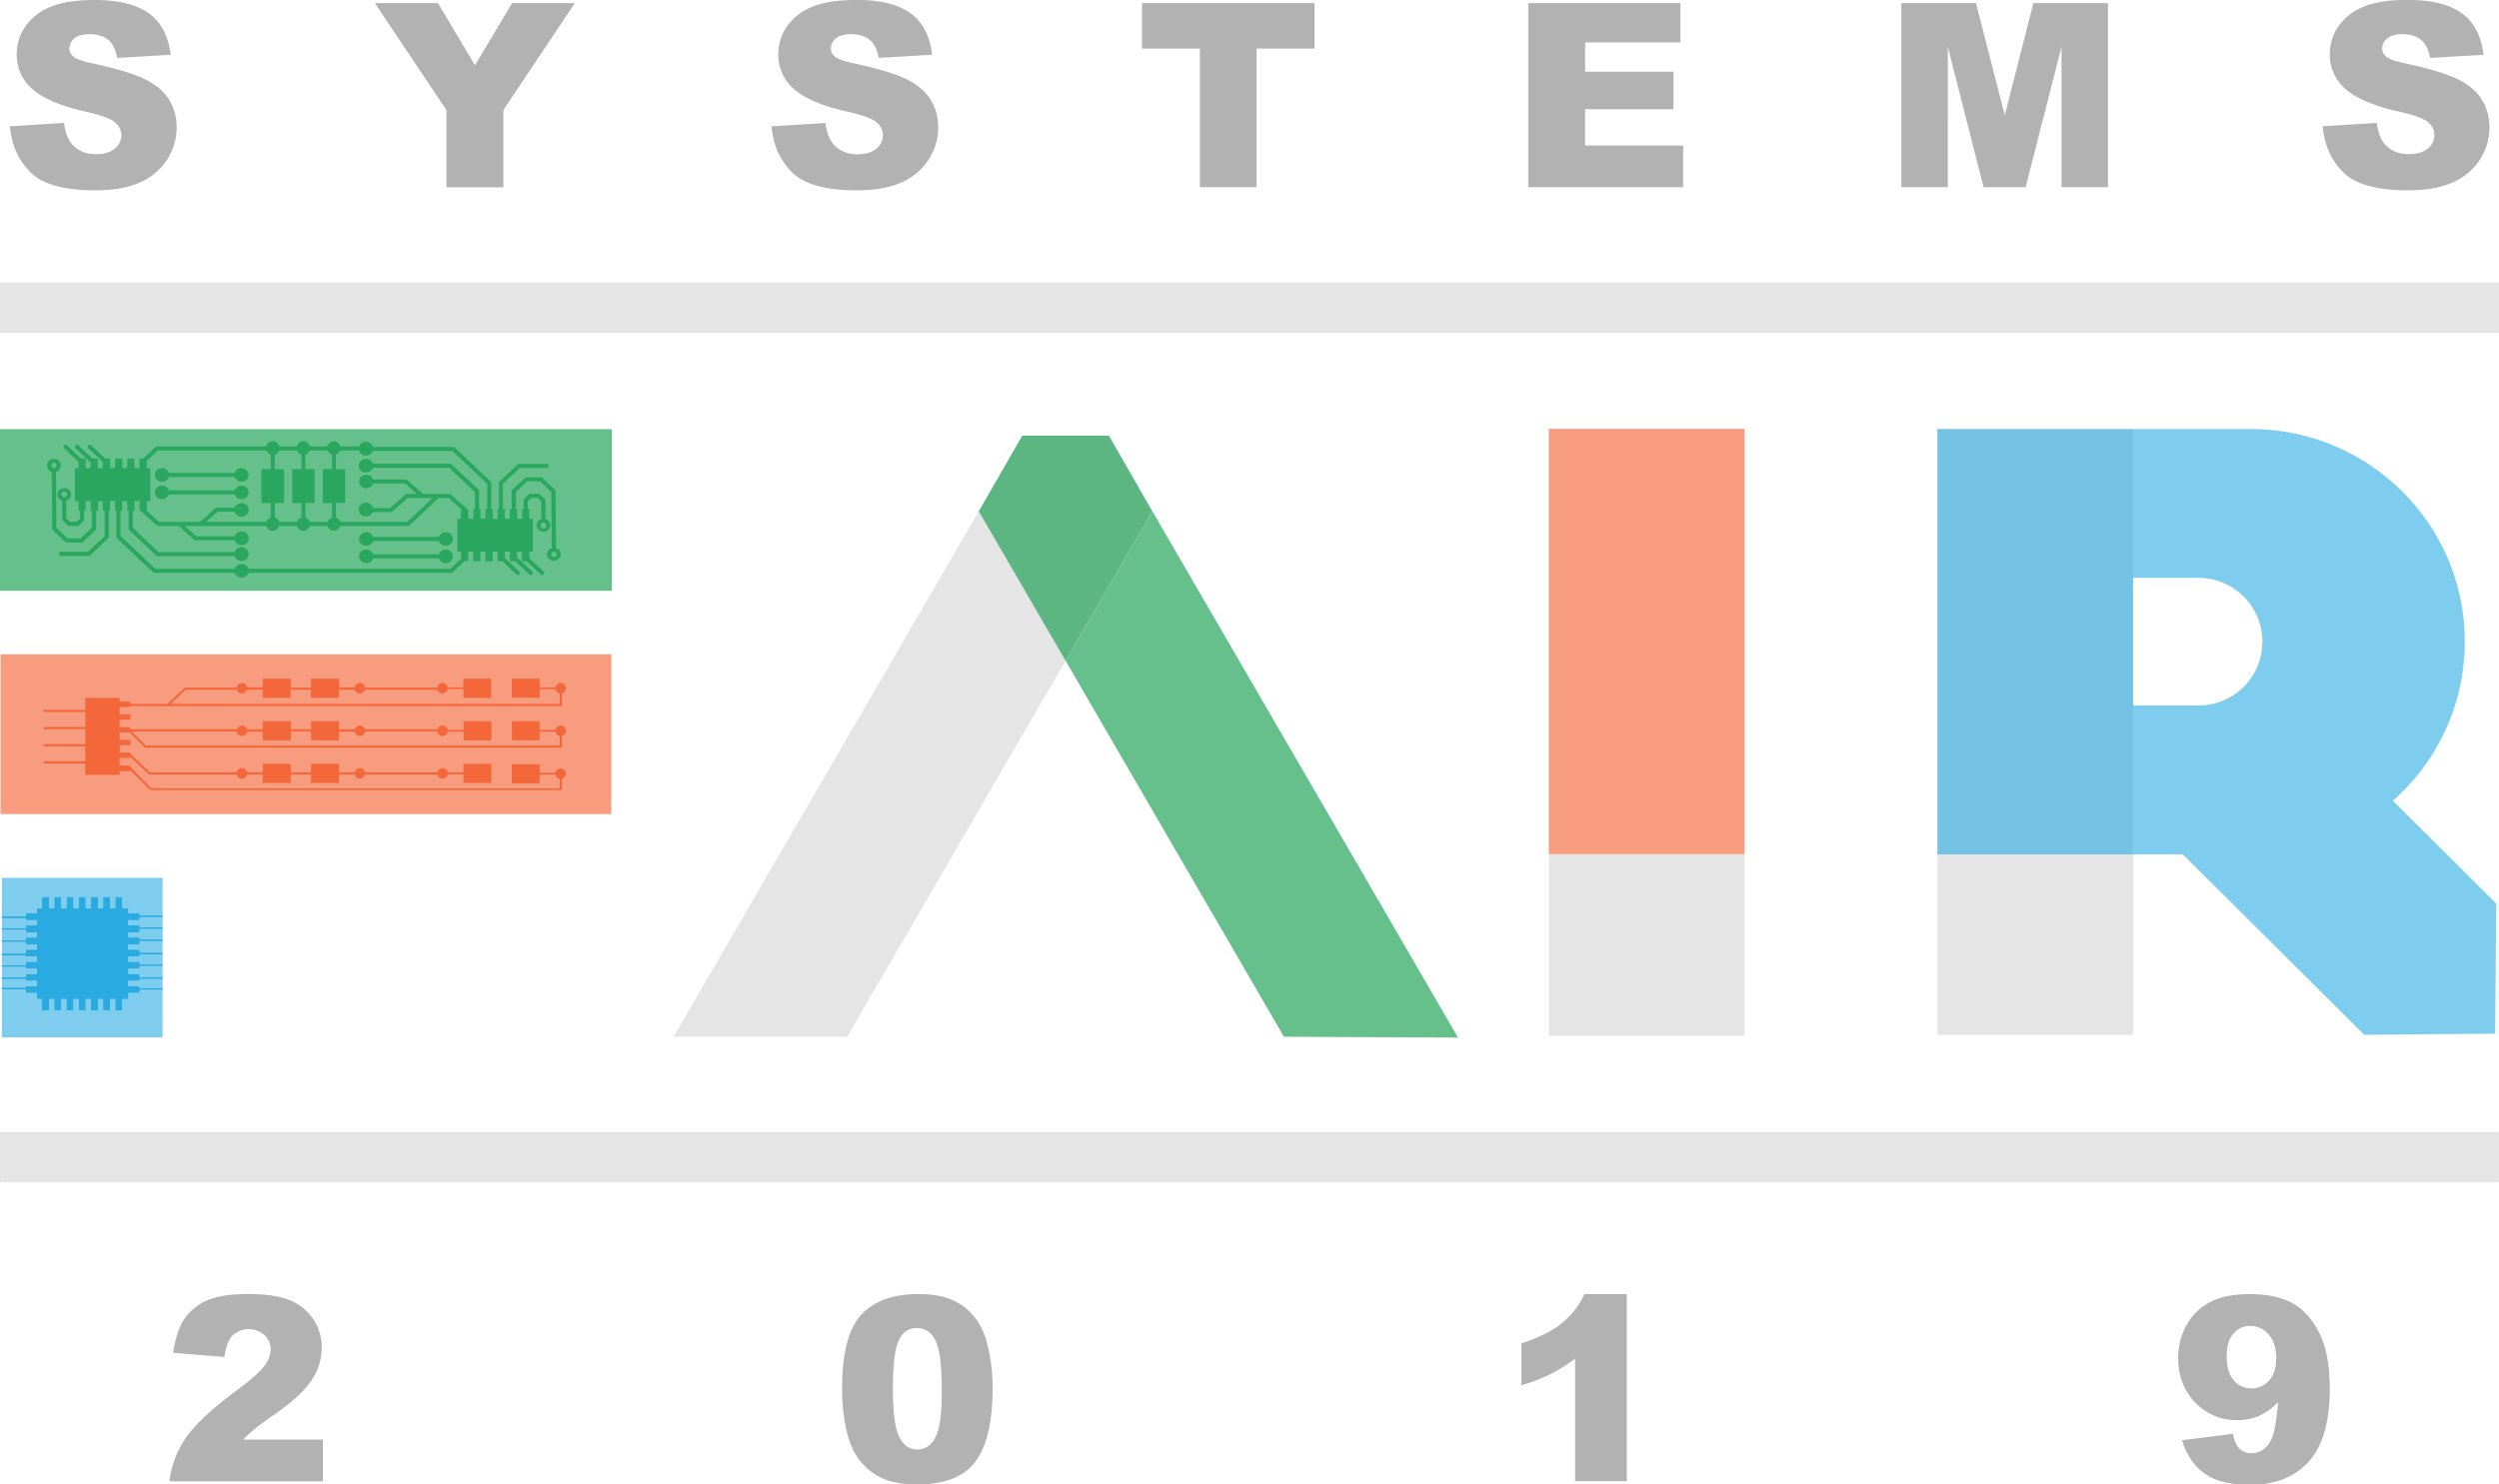 <svg xmlns="http://www.w3.org/2000/svg" viewBox="0 0 1166 692.78"><defs><style>.cls-1{fill:#e5e5e5;}.cls-2{fill:#f79c7f;}.cls-3{fill:#b2b2b2;}.cls-4{fill:#74c2e4;}.cls-5{fill:#7fcdee;}.cls-6{fill:#66c08c;}.cls-7{fill:#29a75f;}.cls-8{fill:#f3673a;}.cls-9{fill:#29abe2;}.cls-10{fill:#5cb682;}.cls-11{fill:none;}</style></defs><title>fairLogoWithCircuit</title><g id="Layer_2" data-name="Layer 2"><polyline class="cls-1" points="1165 132.86 1 132.86 1 154.36 1165 154.36 1165 132.86"/><path class="cls-1" d="M1438.52,397.92h0v0h0M274,397.41V375.92H1438v21.49H274m1165-22.49H273v23.5H1439v-23.5" transform="translate(-273.02 -243.05)"/><polyline class="cls-1" points="1165 529.32 1 529.32 1 550.82 1165 550.82 1165 529.32"/><path class="cls-1" d="M1438.52,794.37h0v0h0M274,793.87v-21.5H1438v21.5H274m1165-22.5H273v23.5H1439v-23.5" transform="translate(-273.02 -243.05)"/><polyline class="cls-1" points="813.98 398.64 722.66 398.64 722.66 483.44 813.98 483.44 813.98 398.64"/><path class="cls-2" d="M1057,572.21v0m30-129H995.68V641.7H1087V443.18" transform="translate(-273.02 -243.05)"/><path class="cls-3" d="M541.2,244.52H511.94l-17.3,29-17.27-29H447.94l33.39,49.92v36h26.55v-36l33.32-49.92m345.18,0H805.86v21.21h27v64.69h26.48V265.73h27V244.52m170.74,0h-71v85.9h72.27V311h-45.72V294h41.22V276.51h-41.22V262.86h44.43V244.52m199.51,0h-34.81l-13.34,52.26-13.43-52.26h-34.83v85.9h21.69V264.91l16.68,65.51h19.64l16.71-65.51v65.51h21.69v-85.9m-939.32-1.47q-13.4,0-21.08,3.37a25.49,25.49,0,0,0-11.52,9.26,22.6,22.6,0,0,0-3.83,12.51,21,21,0,0,0,7.49,16.58q7.42,6.51,24.85,10.43,10.63,2.34,13.56,5a7.9,7.9,0,0,1,2.93,6,8,8,0,0,1-3.07,6.18Q323.56,315,317.9,315q-7.61,0-11.7-5.22-2.52-3.23-3.33-9.37L277.67,302q1.11,13,9.53,21.44t30.29,8.44q12.45,0,20.64-3.6a28.55,28.55,0,0,0,12.74-10.58,27.29,27.29,0,0,0,4.56-15.23A24.2,24.2,0,0,0,352,289.75q-3.42-5.69-10.93-9.52t-24.88-7.59q-7-1.45-8.89-3.16a4.81,4.81,0,0,1-1.93-3.69,6,6,0,0,1,2.34-4.78q2.34-2,7-2,5.61,0,8.8,2.64c2.12,1.75,3.52,4.57,4.18,8.43l25-1.46Q351,255.3,342.37,249.18t-25.06-6.13m355.29,0q-13.4,0-21.08,3.37A25.38,25.38,0,0,0,640,255.68a22.6,22.6,0,0,0-3.83,12.51,21,21,0,0,0,7.49,16.58q7.43,6.51,24.85,10.43,10.63,2.34,13.56,5a7.89,7.89,0,0,1,2.92,6,8,8,0,0,1-3.07,6.18c-2,1.78-5,2.67-8.74,2.67q-7.59,0-11.69-5.22-2.52-3.23-3.33-9.37L633,302q1.11,13,9.53,21.44t30.28,8.44q12.47,0,20.64-3.6a28.53,28.53,0,0,0,12.75-10.58,27.29,27.29,0,0,0,4.56-15.23,24.2,24.2,0,0,0-3.42-12.72q-3.42-5.69-10.93-9.52t-24.88-7.59q-7-1.45-8.89-3.16a4.78,4.78,0,0,1-1.93-3.69A6,6,0,0,1,663,261q2.34-2,7-2,5.61,0,8.8,2.64c2.12,1.75,3.51,4.57,4.18,8.43l25-1.46q-1.63-13.37-10.26-19.48t-25-6.13m723.79,0q-13.4,0-21.08,3.37a25.49,25.49,0,0,0-11.52,9.26,22.6,22.6,0,0,0-3.83,12.51,21,21,0,0,0,7.49,16.58q7.42,6.51,24.85,10.43,10.64,2.34,13.56,5a7.9,7.9,0,0,1,2.93,6,8,8,0,0,1-3.07,6.18Q1402.65,315,1397,315q-7.61,0-11.7-5.22c-1.67-2.15-2.79-5.27-3.33-9.37l-25.2,1.58q1.11,13,9.53,21.44t30.29,8.44q12.45,0,20.64-3.6A28.55,28.55,0,0,0,1430,317.7a27.29,27.29,0,0,0,4.56-15.23,24.2,24.2,0,0,0-3.42-12.72q-3.42-5.69-10.93-9.52t-24.88-7.59q-7-1.45-8.89-3.16a4.81,4.81,0,0,1-1.93-3.69,6,6,0,0,1,2.34-4.78q2.34-2,7-2,5.61,0,8.8,2.64c2.12,1.75,3.52,4.57,4.18,8.43l25-1.46q-1.64-13.37-10.26-19.48t-25.06-6.13" transform="translate(-273.02 -243.05)"/><path class="cls-3" d="M388.51,847q-12.08,0-18.9,3A23.9,23.9,0,0,0,359,858.7q-3.75,5.65-5.16,15.73l23.91,1.93q1-7.26,3.89-10.13a11.07,11.07,0,0,1,14.77-.09,9,9,0,0,1,2.9,6.71,13.26,13.26,0,0,1-2.93,7.67q-2.94,4.05-13.42,11.84-17.17,12.72-23.41,22.06a44.83,44.83,0,0,0-7.47,20h71.6V914.92H386.46c2.18-2.15,4.09-3.89,5.71-5.22s4.83-3.65,9.64-7q12.12-8.55,16.73-15.7a27.37,27.37,0,0,0,4.6-15,23.26,23.26,0,0,0-4-13.33,23.74,23.74,0,0,0-11-8.82q-7-2.86-19.6-2.87m312.41,72.54q-5.5,0-8.41-6t-2.9-22.41q0-16.23,2.64-22.24c1.75-4,4.61-6,8.55-6s6.77,2,8.7,5.89,2.9,11.59,2.9,23q0,11.67-1.26,17.17T707.22,917a8.82,8.82,0,0,1-6.3,2.55m.7-72.54q-18,0-26.86,9.78t-8.82,34.28a88.08,88.08,0,0,0,1.73,18.19q1.73,8.24,4.83,13a28.31,28.31,0,0,0,11,10.14q6.67,3.45,17.52,3.46,19.34,0,27.24-10.84t7.91-34.22a82.45,82.45,0,0,0-2.4-20,37.45,37.45,0,0,0-3.25-8.82,29.67,29.67,0,0,0-5.54-7.21,26.29,26.29,0,0,0-9.08-5.56Q710.3,847,701.62,847m330.46,0h-19.75a38.48,38.48,0,0,1-10.54,13.59q-6.75,5.5-18.93,9.44v19.57a88,88,0,0,0,13.74-5.28,73.83,73.83,0,0,0,11.34-7.2v57.24h24.14V847m291.26,44a10.24,10.24,0,0,1-8.12-3.81q-3.26-3.81-3.25-11t3.13-10.72a10,10,0,0,1,7.88-3.58,11,11,0,0,1,8.56,4c2.34,2.63,3.52,6.28,3.52,10.92s-1.12,8.09-3.34,10.55a10.83,10.83,0,0,1-8.38,3.69m-1.06-44q-10.72,0-17.81,3.6a26.36,26.36,0,0,0-11.13,10.64,30.63,30.63,0,0,0-4,15.58q0,12.54,7.94,20.74a26.08,26.08,0,0,0,19.49,8.21,25,25,0,0,0,10.43-2,29.56,29.56,0,0,0,8.78-6.45q-1.17,13.83-3.51,18.11-3.23,5.79-9,5.8a7.76,7.76,0,0,1-5.45-2.05c-1.48-1.37-2.54-3.71-3.16-7l-23.73,3a31.71,31.71,0,0,0,6,11.43,25,25,0,0,0,9.85,6.94q5.91,2.38,16.17,2.38,17.34,0,27.13-10.81t9.78-34.08q0-15.81-4.65-25.46T1343,851.43q-7.8-4.42-20.69-4.42" transform="translate(-273.02 -243.05)"/><path class="cls-1" d="M1268.3,512.76h0v59.55h0V512.76m0-69.58H1177V726.07h91.32V641.8H1177V443.29h91.32v-.11" transform="translate(-273.02 -243.05)"/><polyline class="cls-4" points="995.28 200.24 903.96 200.24 903.96 398.75 995.28 398.75 995.28 329.26 995.27 329.26 995.27 269.71 995.28 269.71 995.28 200.24"/><path class="cls-5" d="M1389.5,616.76a98.72,98.72,0,0,0,33.56-74.22c0-54.82-44.7-99.25-99.83-99.25H1268.3v69.47h30a29.78,29.78,0,1,1,0,59.55h-30V641.8h23.19L1376.13,726l61.1-.51.51-60.74Z" transform="translate(-273.02 -243.05)"/><rect class="cls-2" x="0.27" y="305.37" width="284.97" height="74.57"/><rect class="cls-6" y="200.3" width="285.51" height="75.44"/><path class="cls-6" d="M298.1,459.05a1.21,1.21,0,1,0,1.31,1.2A1.25,1.25,0,0,0,298.1,459.05Z" transform="translate(-273.02 -243.05)"/><path class="cls-6" d="M303,472.62a1.27,1.27,0,0,0-1.31,1.21,1.25,1.25,0,0,0,1.07,1.18.65.65,0,0,1,.2,0h0l.24,0a1.31,1.31,0,0,0,.72-.34,1.16,1.16,0,0,0,.38-.84A1.26,1.26,0,0,0,303,472.62Z" transform="translate(-273.02 -243.05)"/><polygon class="cls-6" points="253.34 267.11 253.68 266.74 253.34 267.11 253.34 267.11"/><polygon class="cls-6" points="245.1 223.23 244.92 223.04 245.1 223.23 245.1 223.23"/><polygon class="cls-6" points="242.01 267.11 242.35 266.74 242.01 267.11 242.01 267.11"/><path class="cls-6" d="M525.27,488.22a1.31,1.31,0,1,0,1.55-1.19.69.69,0,0,1-.2,0h0a.91.91,0,0,1-.23,0A1.24,1.24,0,0,0,525.27,488.22Z" transform="translate(-273.02 -243.05)"/><path class="cls-6" d="M531.48,500.58a1.28,1.28,0,0,0-1.31,1.21,1.27,1.27,0,0,0,1.31,1.2,1.26,1.26,0,0,0,1.31-1.2,1.15,1.15,0,0,0-.37-.84A1.44,1.44,0,0,0,531.48,500.58Z" transform="translate(-273.02 -243.05)"/><path class="cls-7" d="M481,499.52a3.44,3.44,0,0,0-2.36.92,3.12,3.12,0,0,0-.84,1.32H447.09a3.12,3.12,0,0,0-.84-1.32,3.49,3.49,0,0,0-4.72,0,3.09,3.09,0,0,0,0,4.53,3.53,3.53,0,0,0,1.86.89v0h1v0a3.49,3.49,0,0,0,1.86-.89,3.12,3.12,0,0,0,.84-1.32h30.67a3.12,3.12,0,0,0,.84,1.32,3.53,3.53,0,0,0,1.86.89v0h1v0a3.45,3.45,0,0,0,1.86-.89,3.09,3.09,0,0,0,0-4.53A3.44,3.44,0,0,0,481,499.52Z" transform="translate(-273.02 -243.05)"/><path class="cls-7" d="M478.6,492.34a3.14,3.14,0,0,0-.84,1.31H447.09a3.14,3.14,0,0,0-.84-1.31,3.46,3.46,0,0,0-4.72,0,3.08,3.08,0,0,0-1,2.26,3.12,3.12,0,0,0,1,2.27,3.44,3.44,0,0,0,1.86.88v0h1v0a3.41,3.41,0,0,0,1.86-.88,3.12,3.12,0,0,0,.84-1.32h30.67a3.12,3.12,0,0,0,.84,1.32,3.44,3.44,0,0,0,1.86.88v0h1v0a3.44,3.44,0,0,0,1.86-.88,3.12,3.12,0,0,0,1-2.27,3.08,3.08,0,0,0-1-2.26,3.46,3.46,0,0,0-4.72,0Z" transform="translate(-273.02 -243.05)"/><path class="cls-7" d="M348.63,467.92A3.46,3.46,0,0,0,351,467a3.21,3.21,0,0,0,.84-1.32H382.5a3,3,0,0,0,.84,1.32,3.42,3.42,0,0,0,2.36.92,3.46,3.46,0,0,0,2.36-.92,3.09,3.09,0,0,0,0-4.53,3.42,3.42,0,0,0-1.86-.89v0h-1v0a3.35,3.35,0,0,0-1.86.89,3,3,0,0,0-.84,1.32H351.83a3.21,3.21,0,0,0-.84-1.32,3.39,3.39,0,0,0-1.86-.89v0h-1v0a3.35,3.35,0,0,0-1.86.89,3.09,3.09,0,0,0,0,4.53A3.44,3.44,0,0,0,348.63,467.92Z" transform="translate(-273.02 -243.05)"/><path class="cls-7" d="M351,475.1a3.21,3.21,0,0,0,.84-1.32H382.5a3,3,0,0,0,.84,1.32,3.42,3.42,0,0,0,2.36.92,3.46,3.46,0,0,0,2.36-.92,3.09,3.09,0,0,0,0-4.53,3.49,3.49,0,0,0-1.86-.89v0h-1v0a3.42,3.42,0,0,0-1.86.89,3,3,0,0,0-.84,1.32H351.83a3.21,3.21,0,0,0-.84-1.32,3.45,3.45,0,0,0-1.86-.89v0h-1v0a3.42,3.42,0,0,0-1.86.89,3.09,3.09,0,0,0,0,4.53,3.49,3.49,0,0,0,4.72,0Z" transform="translate(-273.02 -243.05)"/><path class="cls-7" d="M533.74,499.62a3.31,3.31,0,0,0-1.3-.75l-.19-26.34a.67.67,0,0,0,0-.24,1,1,0,0,0-.3-.68l-5.85-5.52a1,1,0,0,0-.68-.27h-7.34V466a.75.75,0,0,0-.18.13l.18.19h0l-.18-.19-5.85,5.52a.93.93,0,0,0-.3.66h0v8.41h-.87v4.48h-2.33v-4.48h-.87V468.85l7.84-7.39h13.36v-1h0v-.9H514.67v.14a.83.83,0,0,0-.18.13l-8.42,7.94a1,1,0,0,0-.29.55h0v12.36h-.55v4.48h-2.33v-4.48h-.63V468.45a1,1,0,0,0-.3-.68l-.34.36.34-.36L485.12,451.9a1,1,0,0,0-.67-.27H447a3.07,3.07,0,0,0-.88-1.45,3.46,3.46,0,0,0-4.72,0,3.2,3.2,0,0,0-.8,1.21h-8.8a3.07,3.07,0,0,0-6,0h-8.27a3.07,3.07,0,0,0-6,0h-8.27a3.07,3.07,0,0,0-6,0h-51a1,1,0,0,0-.68.27l-5.73,5.41H338.1v4.48h-2.32v-4.48H332.4v4.48h-2.33v-4.48H326.7v4.48h-2.33v-4.48h-2.24l-6.55-6.19a1,1,0,0,0-.68-.26,1,1,0,0,0-.68.26,1,1,0,0,0-.3.69.93.93,0,0,0,.3.68l6.77,6.38v2.92h-2.32v-4.48h-2.53l-6.56-6.19a1,1,0,0,0-1.36,0,.93.93,0,0,0,0,1.37l.34-.37-.34.37h0l7.07,6.66v2.64H313v-4.48h-2.15l-6.56-6.19a1,1,0,0,0-1.36,0,.93.93,0,0,0,0,1.37l.34-.37h0l-.34.37h0l6.7,6.31v3h-1.67v15.33h1.67v4.48h.71v3.79l-1.58,1.48h-3L304,485l-.06-8.2a3.28,3.28,0,0,0,1.31-.75,3,3,0,0,0,0-4.35,3.34,3.34,0,0,0-4.52,0,3,3,0,0,0,0,4.35,3.24,3.24,0,0,0,1.26.73l.06,8.59v0h0s0,0,0,0a.87.87,0,0,0,.07.31,1,1,0,0,0,.11.17,1,1,0,0,0,.09.13l2.26,2.24a1,1,0,0,0,.69.28h4.5v-.27l2.16-2a.94.94,0,0,0,.29-.68h0v-4.19H313v-4.48h2.33v4.48h.55v8l-5.27,5h-6.05l-5.24-4.94-.18-26.22a3.14,3.14,0,0,0,1.26-.74,2.93,2.93,0,0,0,0-4.34,3.27,3.27,0,0,0-2.26-.88,3.31,3.31,0,0,0-2.26.88,3,3,0,0,0-.95,2.17,3.08,3.08,0,0,0,2.26,2.92l.18,26.34a1,1,0,0,0,0,.24.93.93,0,0,0,.3.69l5.85,5.51a1,1,0,0,0,.68.27h7.34v-.13l.18-.14-.18-.19h0l.18.19,5.85-5.51a1,1,0,0,0,.3-.66h0v-8.42h.87v-4.48H321v4.48h.87v11.83L314,500.58H300.66v1.9h14.26v-.14a1,1,0,0,0,.18-.13l-.18-.19h0l.18.19,8.42-7.94a.93.93,0,0,0,.29-.55h0V481.36h.55v-4.48h2.33v4.48h.63v12.23a.91.91,0,0,0,.3.68h0l16.83,15.88a1,1,0,0,0,.68.26h37.37a3.14,3.14,0,0,0,.85,1.32,3.47,3.47,0,0,0,4.71,0,3.14,3.14,0,0,0,.85-1.32h95.17v-.13l.18-.13,5.48-5.17h1.74V500.5h2.32V505h3.38V500.5h2.32V505h3.38V500.5h2.33V505h2.24l6.55,6.18a1,1,0,0,0,1.36,0,.92.92,0,0,0,0-1.36l-.34.36h0l.34-.36-6.78-6.39V500.5h2.33V505h2.53l6.56,6.18a1,1,0,0,0,.68.26,1,1,0,0,0,.68-.26.94.94,0,0,0,0-1.36h0l-7.07-6.67V500.5h2.32V505h2.16l6.56,6.18a1,1,0,0,0,1.36,0,.94.94,0,0,0,0-1.36l-6.7-6.32v-3h1.66V485.16H520v-4.48h-.71V476.9l1.57-1.49h3l1.7,1.68.06,8.21a3.07,3.07,0,0,0-2.26,2.92,3.13,3.13,0,0,0,3.21,3,3.31,3.31,0,0,0,2.26-.88,3,3,0,0,0,0-4.34,3.26,3.26,0,0,0-1.26-.74l-.06-8.62v0a1.3,1.3,0,0,0-.08-.34,1,1,0,0,0-.2-.28h0L525,473.8a1,1,0,0,0-.7-.29h-4.5v.28l-2.15,2a.9.9,0,0,0-.29.68v4.18h-.72v4.48H514.3v-4.48h-.56v-8l5.27-5h6l5.24,4.94.19,26.22a3.18,3.18,0,0,0-1.27.74,3,3,0,0,0,0,4.34,3.31,3.31,0,0,0,2.26.88,3.27,3.27,0,0,0,2.26-.88,3,3,0,0,0,0-4.34ZM303.22,475l-.24,0h0a.65.65,0,0,0-.2,0,1.25,1.25,0,0,1-1.07-1.18,1.31,1.31,0,0,1,2.62,0,1.16,1.16,0,0,1-.38.84A1.31,1.31,0,0,1,303.22,475Zm-5.12-13.55a1.21,1.21,0,1,1,1.31-1.21A1.26,1.26,0,0,1,298.1,461.46Zm117.38,16.32h4.32V462h-4.32v-6.76a3.16,3.16,0,0,0,2-1.94h8.45a3.14,3.14,0,0,0,2,1.94V462h-4.32v15.79h4.32v6.76a3.15,3.15,0,0,0-2,2.09H417.5a3.17,3.17,0,0,0-2-2.09Zm-14.26,0h4.32V462h-4.32v-6.76a3.14,3.14,0,0,0,2-1.94h8.45a3.16,3.16,0,0,0,2,1.94V462h-4.32v15.79h4.32v6.76a3.17,3.17,0,0,0-2,2.09h-8.35a3.15,3.15,0,0,0-2-2.09Zm-59.74,3.58v-4.48h1.66V461.55h-1.66v-3.39l5.17-4.87h50.73a3.15,3.15,0,0,0,2,1.94V462H395v15.79h4.32v6.76a3.13,3.13,0,0,0-2,2.09H369.15l5.37-4.77h8a3.16,3.16,0,0,0,.87,1.39,3.35,3.35,0,0,0,1.86.89v0h1v0a3.36,3.36,0,0,0,1.85-.89,3.07,3.07,0,0,0,0-4.53,3.47,3.47,0,0,0-4.71,0,3.1,3.1,0,0,0-.82,1.25h-8.47a1.05,1.05,0,0,0-.54.24l.3.33-.3-.33-7.23,6.42h-19l-5.94-5.27Zm146.63-.68v4.48h-1.66V500.5h1.66v3.38l-4.92,4.64H388.92a3.14,3.14,0,0,0-.85-1.32,3.42,3.42,0,0,0-1.85-.89v0h-1v0a3.42,3.42,0,0,0-1.86.89,3.14,3.14,0,0,0-.85,1.32h-37l-16.26-15.33V481.36h.79v-4.48h2.33v4.48H333v8.42a1,1,0,0,0,.3.68l12.61,11.88a1,1,0,0,0,.67.27H382.5a3,3,0,0,0,.84,1.32,3.41,3.41,0,0,0,1.86.88v0h1v0a3.49,3.49,0,0,0,.54-.12,3.54,3.54,0,0,0,1.3-.76,3.16,3.16,0,0,0,1-2.27,3.12,3.12,0,0,0-1-2.26,3.42,3.42,0,0,0-2.36-.93,3.39,3.39,0,0,0-2.36.93,3,3,0,0,0-.84,1.31H347l-12-11.33v-8h.8v-4.48h2.32v4.48h.49a.89.89,0,0,0,.22.3l7.46,6.62h0a.94.94,0,0,0,.63.25h9.47l7.25,6.44h0a1,1,0,0,0,.55.22h0l.1,0a.55.55,0,0,0,.18,0h18.06a3.05,3.05,0,0,0,.85,1.34,3.35,3.35,0,0,0,1.86.89v0h1v0a3.36,3.36,0,0,0,1.85-.89,3.09,3.09,0,0,0,1-2.26,3.13,3.13,0,0,0-1-2.27,3.47,3.47,0,0,0-4.71,0,3.21,3.21,0,0,0-.84,1.3H364.59l-5.37-4.77h38.12a3.06,3.06,0,0,0,5.9,0h8.35a3.07,3.07,0,0,0,5.91,0h8.35a3.06,3.06,0,0,0,5.9,0h32.12v-.13a.62.62,0,0,0,.18-.14l13.57-12.78h4.77l5.87,5.2Zm12.2,0h-.8v4.48h-2.32v-4.48h-.64v-8.41h0a1,1,0,0,0-.29-.69l-.24.25.24-.25h0L483.65,459.7a1,1,0,0,0-.68-.27H447a3,3,0,0,0-.84-1.35,3.21,3.21,0,0,0-1.76-.85v0h-1v0a3.47,3.47,0,0,0-2,.91,3.12,3.12,0,0,0-1,2.26,3.16,3.16,0,0,0,1,2.27,3.48,3.48,0,0,0,1.86.88v0h1v0a3.41,3.41,0,0,0,1.86-.88,3.12,3.12,0,0,0,.84-1.32h35.63l12,11.34v8h-.79v4.48h-2.32v-4.48H491a1.06,1.06,0,0,0-.22-.29l-7.42-6.57h0l-.16-.11v-.13H470.4l-7.32-6.5h0a1,1,0,0,0-.65-.25h0l-.19,0H447.09a3.12,3.12,0,0,0-.84-1.32,3.49,3.49,0,0,0-4.72,0,3.09,3.09,0,0,0,0,4.53,3.45,3.45,0,0,0,1.86.89v0h1v0a3.35,3.35,0,0,0,1.86-.89,3.12,3.12,0,0,0,.84-1.32h15l5.45,4.84h-4.69a1,1,0,0,0-.65.25l-7.15,6.35h-8a3.09,3.09,0,0,0-.92-1.58,3.46,3.46,0,0,0-4.72,0,3.12,3.12,0,0,0-1,2.26,3.16,3.16,0,0,0,1,2.27,3.48,3.48,0,0,0,1.86.88v0h1v0a3.41,3.41,0,0,0,1.86-.88,3.12,3.12,0,0,0,.74-1.06h8.67a.92.92,0,0,0,.53-.24l-.3-.34.3.34,7.16-6.35h11.6L463,486.63H431.75a3.15,3.15,0,0,0-2-2.09v-6.76h4.32V462h-4.32v-6.76a3.12,3.12,0,0,0,2-1.94h8.82a3.26,3.26,0,0,0,.87,1.42,3.56,3.56,0,0,0,1.86.89v0h1v0a3.49,3.49,0,0,0,1.86-.89,3.25,3.25,0,0,0,.8-1.19h37.14l16.26,15.33Zm26.29,6.38h0a.69.69,0,0,0,.2,0,1.33,1.33,0,1,1-.45,0A.91.91,0,0,0,526.6,487.06ZM531.48,503a1.27,1.27,0,0,1-1.31-1.2,1.28,1.28,0,0,1,1.31-1.21,1.44,1.44,0,0,1,.94.37,1.15,1.15,0,0,1,.37.84A1.26,1.26,0,0,1,531.48,503Z" transform="translate(-273.02 -243.05)"/><path class="cls-8" d="M333.54,584.89l7,6.94a.51.51,0,0,0,.36.15h194.3v-5.5a2.43,2.43,0,1,0-3-2.76h-7.36v-4.05h-13v8.9h13v-4.05h7.36a2.42,2.42,0,0,0,2,2V591H341.08l-6.62-6.58h49a2.45,2.45,0,0,0,4.84.12h7.35v4.05h13V584.4h9.5v4.17h13v-4.05h7.36a2.44,2.44,0,0,0,4.83-.12h33.76a2.44,2.44,0,0,0,4.83.12h7.36v4.05h13v-8.9h-13v4.05h-7.36a2.44,2.44,0,0,0-4.74-.32H443.26a2.45,2.45,0,0,0-4.67,0h-7.43v-3.73h-13v3.73h-9.5v-3.73h-13v3.73h-7.43a2.44,2.44,0,0,0-4.66,0H333.82v-1h-5v-3.48h5v-2.49h-5V573h5v-.4H534.18v0h1v-6a2.43,2.43,0,1,0-3-2.76h-7.36v-4.05h-13v8.91h13v-4.05h7.36a2.45,2.45,0,0,0,2,2v4.93H352.61l7-6.63h23.87a2.45,2.45,0,0,0,4.68,0h7.42v3.76h13v-3.76h9.5v3.76h13v-3.76h7.42a2.45,2.45,0,0,0,4.68,0h33.93a2.45,2.45,0,0,0,4.75-.29h7.36v4.05h13v-8.91h-13v4.05h-7.36a2.44,2.44,0,0,0-4.83.11H443.35a2.44,2.44,0,0,0-4.83-.11h-7.36v-4.05h-13v4.16h-9.5v-4.16h-13v4.05h-7.35a2.44,2.44,0,0,0-4.83.11h-24a.51.51,0,0,0-.35.13l-8,7.49H333.82v-1.08h-5v-1.74h-16v5.61h-19.5v1h19.5v7h-19.5v1h19.5v7h-19.5v1h19.5v7h-19.5v1h19.5v5.33h16v-1.74h5v-.4l9.08,9a.54.54,0,0,0,.36.14v.07H535.18v-5.27a2.43,2.43,0,1,0-3-2.76h-7.36v-4h-13v8.9h13v-4.05h7.36a2.45,2.45,0,0,0,2,2v4.36H343.66l-.05,0L333.82,601v-.68h-5v-3.48h5v-.52l8.59,8.09a.52.52,0,0,0,.35.14h40.72a2.44,2.44,0,0,0,4.76,0h7.38v3.93h13v-3.93h9.5v3.93h13v-3.93h7.38a2.45,2.45,0,0,0,4.77,0h33.84a2.44,2.44,0,0,0,4.79-.12h7.36v4.05h13v-8.9h-13v4h-7.36a2.44,2.44,0,0,0-4.8-.06H443.32a2.44,2.44,0,0,0-4.79,0h-7.37v-4h-13v4h-9.5v-4h-13v4h-7.37a2.44,2.44,0,0,0-4.79,0H343l-9.14-8.61v-.59h-5v-3.48h5v-2.49h-5v-3.48Z" transform="translate(-273.02 -243.05)"/><polygon class="cls-5" points="0.88 409.71 0.88 427.6 11.99 427.6 11.99 426.65 11.99 426.18 17.21 426.18 17.21 423.82 19.6 423.82 19.6 418.58 22.45 418.58 22.93 418.58 22.93 423.82 25.3 423.82 25.3 418.58 28.15 418.58 28.62 418.58 28.62 423.82 30.99 423.82 30.99 418.58 33.84 418.58 34.32 418.58 34.32 423.82 36.69 423.82 36.69 418.58 39.54 418.58 40.01 418.58 40.01 423.82 42.38 423.82 42.38 418.58 45.23 418.58 45.71 418.58 45.71 423.82 48.08 423.82 48.08 418.58 50.93 418.58 51.4 418.58 51.4 423.82 53.77 423.82 53.77 418.58 56.62 418.58 57.1 418.58 57.1 423.82 59.92 423.82 59.92 426.18 65.14 426.18 65.14 427.13 75.87 427.13 75.87 409.71 0.88 409.71"/><polygon class="cls-5" points="65.14 463.46 59.92 463.46 59.92 466.29 57.1 466.29 57.1 471.53 54.25 471.53 53.77 471.53 53.77 466.29 51.4 466.29 51.4 471.53 48.55 471.53 48.08 471.53 48.08 466.29 45.71 466.29 45.71 471.53 42.86 471.53 42.38 471.53 42.38 466.29 40.01 466.29 40.01 471.53 37.16 471.53 36.69 471.53 36.69 466.29 34.32 466.29 34.32 471.53 31.47 471.53 30.99 471.53 30.99 466.29 28.62 466.29 28.62 471.53 25.77 471.53 25.3 471.53 25.3 466.29 22.93 466.29 22.93 471.53 20.08 471.53 19.6 471.53 19.6 466.29 17.21 466.29 17.21 463.46 11.99 463.46 11.99 461.85 0.88 461.85 0.88 484.16 75.87 484.16 75.87 462.01 65.14 462.01 65.14 463.46"/><polygon class="cls-5" points="11.99 432.32 11.99 431.85 17.21 431.85 17.21 429.49 11.99 429.49 11.99 428.54 0.88 428.54 0.88 433.09 11.99 433.09 11.99 432.32"/><polygon class="cls-5" points="11.99 449.31 11.99 448.83 17.21 448.83 17.21 446.47 11.99 446.47 11.99 445.95 0.88 445.95 0.88 450.36 11.99 450.36 11.99 449.31"/><polygon class="cls-5" points="65.14 429.49 59.92 429.49 59.92 431.85 65.14 431.85 65.14 432.66 75.87 432.66 75.87 428.07 65.14 428.07 65.14 429.49"/><polygon class="cls-5" points="65.14 440.81 59.92 440.81 59.92 443.17 65.14 443.17 65.14 444.59 75.87 444.59 75.87 439.24 65.14 439.24 65.14 440.81"/><polygon class="cls-5" points="11.99 460.63 11.99 460.16 17.21 460.16 17.21 457.8 11.99 457.8 11.99 456.97 0.88 456.97 0.88 460.91 11.99 460.91 11.99 460.63"/><polygon class="cls-5" points="65.14 446.47 59.92 446.47 59.92 448.83 65.14 448.83 65.14 449.94 75.87 449.94 75.87 445.53 65.14 445.53 65.14 446.47"/><polygon class="cls-5" points="65.14 457.8 59.92 457.8 59.92 460.16 65.14 460.16 65.14 461.06 75.87 461.06 75.87 456.94 65.14 456.94 65.14 457.8"/><polygon class="cls-5" points="65.14 452.14 59.92 452.14 59.92 454.5 65.14 454.5 65.14 455.99 75.87 455.99 75.87 450.88 65.14 450.88 65.14 452.14"/><polygon class="cls-5" points="11.99 454.97 11.99 454.5 17.21 454.5 17.21 452.14 11.99 452.14 11.99 451.3 0.88 451.3 0.88 456.03 11.99 456.03 11.99 454.97"/><polygon class="cls-5" points="11.99 443.64 11.99 443.17 17.21 443.17 17.21 440.81 11.99 440.81 11.99 439.66 0.88 439.66 0.88 445.01 11.99 445.01 11.99 443.64"/><polygon class="cls-5" points="11.99 437.98 11.99 437.51 17.21 437.51 17.21 435.15 11.99 435.15 11.99 434.03 0.88 434.03 0.88 438.72 11.99 438.72 11.99 437.98"/><polygon class="cls-5" points="65.14 435.15 59.92 435.15 59.92 437.51 65.14 437.51 65.14 438.3 75.87 438.3 75.87 433.61 65.14 433.61 65.14 435.15"/><polygon class="cls-9" points="65.14 429.49 65.14 428.07 75.87 428.07 75.87 427.13 65.14 427.13 65.14 426.18 59.92 426.18 59.92 423.82 57.1 423.82 57.1 418.58 56.62 418.58 53.77 418.58 53.77 423.82 51.4 423.82 51.4 418.58 50.93 418.58 48.08 418.58 48.08 423.82 45.71 423.82 45.71 418.58 45.23 418.58 42.38 418.58 42.38 423.82 40.01 423.82 40.01 418.58 39.54 418.58 36.69 418.58 36.69 423.82 34.32 423.82 34.32 418.58 33.84 418.58 30.99 418.58 30.99 423.82 28.62 423.82 28.62 418.58 28.15 418.58 25.3 418.58 25.3 423.82 22.93 423.82 22.93 418.58 22.45 418.58 19.6 418.58 19.6 423.82 17.21 423.82 17.21 426.18 11.99 426.18 11.99 426.65 11.99 427.6 0.88 427.6 0.88 428.54 11.99 428.54 11.99 429.49 17.21 429.49 17.21 431.85 11.99 431.85 11.99 432.32 11.99 433.09 0.88 433.09 0.88 434.03 11.99 434.03 11.99 435.15 17.21 435.15 17.21 437.51 11.99 437.51 11.99 437.98 11.99 438.72 0.88 438.72 0.88 439.66 11.99 439.66 11.99 440.81 17.21 440.81 17.21 443.17 11.99 443.17 11.99 443.64 11.99 445.01 0.88 445.01 0.88 445.95 11.99 445.95 11.99 446.47 17.21 446.47 17.21 448.83 11.99 448.83 11.99 449.31 11.99 450.36 0.88 450.36 0.88 451.3 11.99 451.3 11.99 452.14 17.21 452.14 17.21 454.5 11.99 454.5 11.99 454.97 11.99 456.03 0.88 456.03 0.88 456.97 11.99 456.97 11.99 457.8 17.21 457.8 17.21 460.16 11.99 460.16 11.99 460.63 11.99 460.91 0.88 460.91 0.88 461.85 11.99 461.85 11.99 463.46 17.21 463.46 17.21 466.29 19.6 466.29 19.6 471.53 20.08 471.53 22.93 471.53 22.93 466.29 25.3 466.29 25.3 471.53 25.77 471.53 28.62 471.53 28.62 466.29 30.99 466.29 30.99 471.53 31.47 471.53 34.32 471.53 34.32 466.29 36.69 466.29 36.69 471.53 37.16 471.53 40.01 471.53 40.01 466.29 42.38 466.29 42.38 471.53 42.86 471.53 45.71 471.53 45.71 466.29 48.08 466.29 48.08 471.53 48.55 471.53 51.4 471.53 51.4 466.29 53.77 466.29 53.77 471.53 54.25 471.53 57.1 471.53 57.1 466.29 59.92 466.29 59.92 463.46 65.14 463.46 65.14 462.01 75.87 462.01 75.87 461.06 65.14 461.06 65.14 460.16 59.92 460.16 59.92 457.8 65.14 457.8 65.14 456.94 75.87 456.94 75.87 455.99 65.14 455.99 65.14 454.5 59.92 454.5 59.92 452.14 65.14 452.14 65.14 450.88 75.87 450.88 75.87 449.94 65.14 449.94 65.14 448.83 59.92 448.83 59.92 446.47 65.14 446.47 65.14 445.53 75.87 445.53 75.87 444.59 65.14 444.59 65.14 443.17 59.92 443.17 59.92 440.81 65.14 440.81 65.14 439.24 75.87 439.24 75.87 438.3 65.14 438.3 65.14 437.51 59.92 437.51 59.92 435.15 65.14 435.15 65.14 433.61 75.87 433.61 75.87 432.66 65.14 432.66 65.14 431.85 59.92 431.85 59.92 429.49 65.14 429.49"/><path class="cls-1" d="M729.69,481.68,612.46,683.55l-.24.41-1.15,2h0l-.7,1.22L609,689.49l-1.62,2.8c-10.52,18.14-17.9,30.88-20.07,34.63h81L770.19,551.43l-40.5-69.75" transform="translate(-273.02 -243.05)"/><path class="cls-1" d="M811,480.15l.27.48.13-.22-.4-.26m-20.76-36-.42.25h.56l-.14-.25" transform="translate(-273.02 -243.05)"/><polygon class="cls-10" points="517.4 203.33 476.96 203.33 456.67 238.65 497.18 308.41 537.68 238.65 517.4 203.33"/><polygon class="cls-6" points="659.99 449.25 659.97 449.22 537.68 238.63 497.18 308.38 599.07 483.87 680.27 484.25 659.99 449.25"/><line class="cls-11" x1="496.6" y1="309.38" x2="538.42" y2="237.35"/><line class="cls-11" x1="454.91" y1="237.58" x2="496.6" y2="309.38"/><line class="cls-11" x1="903.96" y1="155.36" x2="903.96" y2="482.23"/></g></svg>